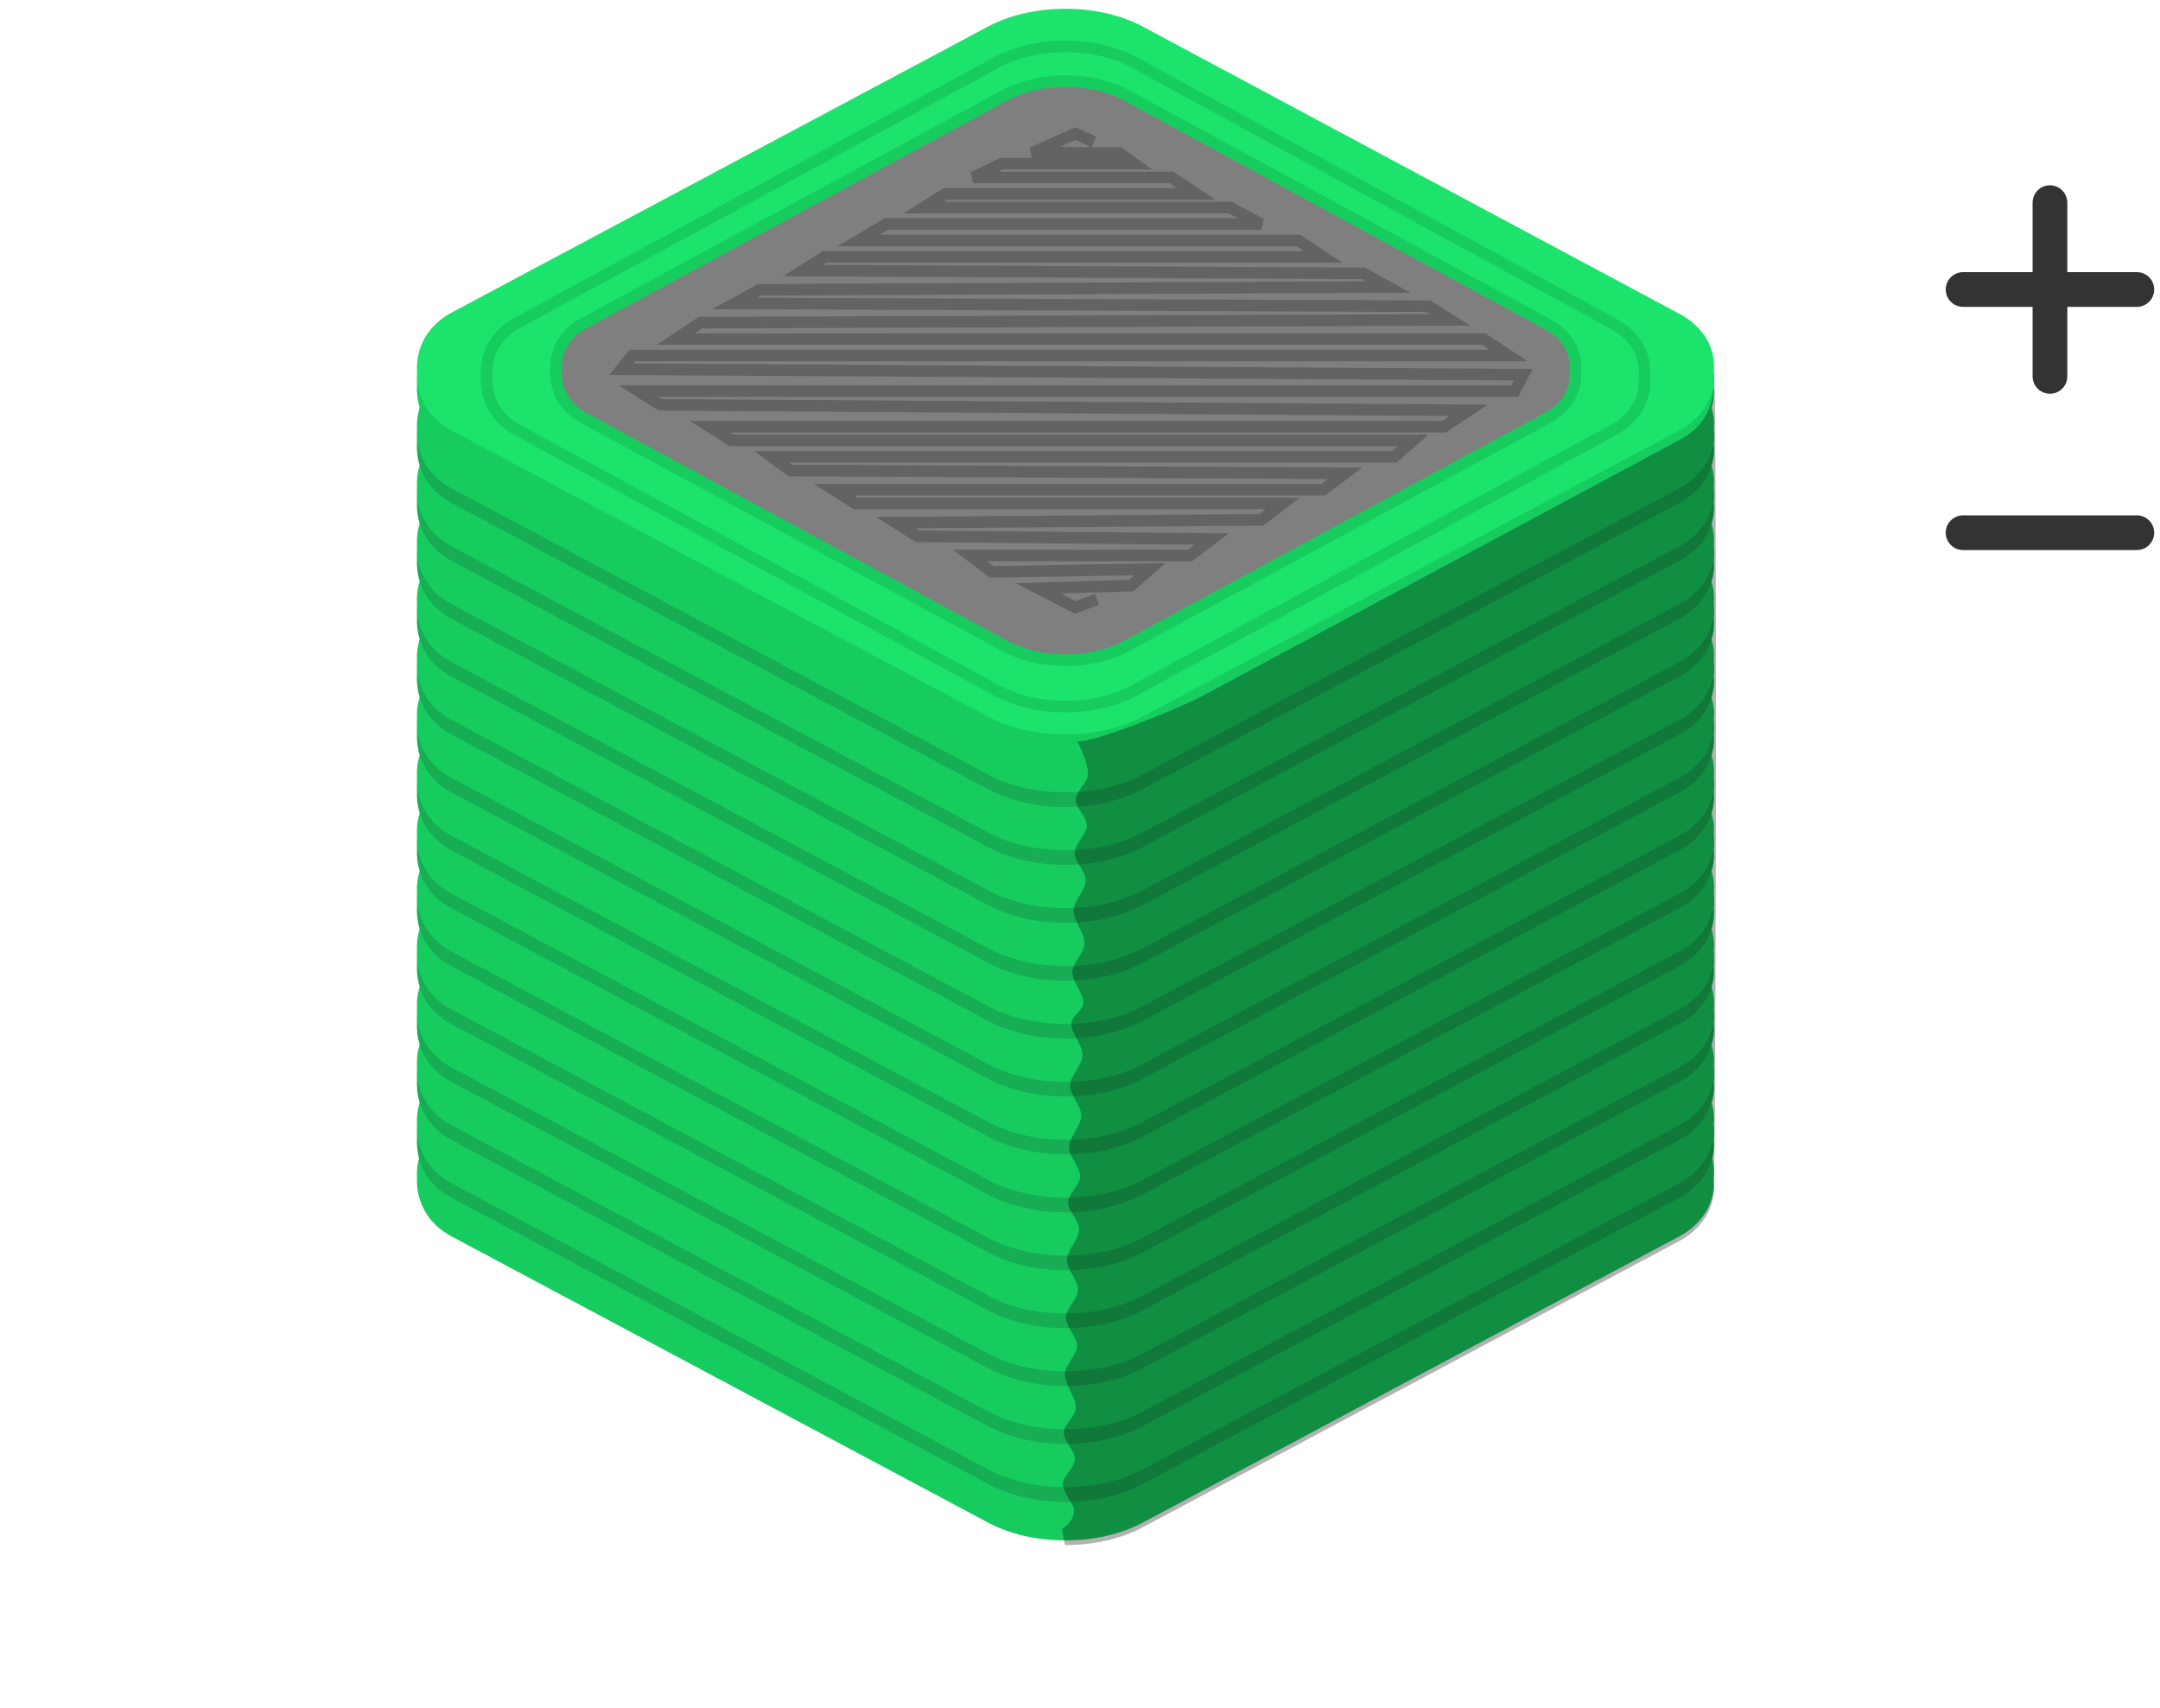 <svg 
 xmlns="http://www.w3.org/2000/svg"
 xmlns:xlink="http://www.w3.org/1999/xlink"
 width="186.5px" height="147.5px">
<path fill-rule="evenodd"  fill="none"
 d="M-0.001,132.000 L9.999,132.000 L9.999,147.000 L-0.001,147.000 L-0.001,132.000 Z"/>
<path fill-rule="evenodd"  fill="rgb(23, 204, 95)"
 d="M145.011,106.749 C147.149,105.600 148.163,103.607 147.969,101.724 C148.177,99.731 147.149,97.848 145.011,96.698 L98.923,72.029 C96.882,70.879 94.438,70.353 91.993,70.353 C89.549,70.353 87.091,70.879 85.050,72.029 L38.962,96.602 C36.823,97.751 35.907,99.744 36.004,101.627 C35.907,103.620 36.823,105.600 38.962,106.749 L85.050,131.336 C87.091,132.486 89.536,133.011 91.993,133.011 C94.438,133.011 96.882,132.486 98.923,131.336 L145.011,106.749 Z"/>
<path fill-rule="evenodd"  fill="rgb(23, 173, 83)"
 d="M145.011,103.420 C147.149,102.271 148.163,100.277 147.969,98.395 C148.177,96.402 147.149,94.519 145.011,93.369 L98.923,68.699 C96.882,67.550 94.438,67.024 91.993,67.024 C89.549,67.024 87.091,67.550 85.050,68.699 L38.962,93.272 C36.823,94.422 35.907,96.415 36.004,98.298 C35.907,100.291 36.823,102.271 38.962,103.420 L85.050,128.007 C87.091,129.156 89.536,129.682 91.993,129.682 C94.438,129.682 96.882,129.156 98.923,128.007 L145.011,103.420 Z"/>
<path fill-rule="evenodd"  fill="rgb(23, 204, 95)"
 d="M145.011,102.154 C147.149,101.005 148.163,99.012 147.969,97.129 C148.177,95.136 147.149,93.253 145.011,92.103 L98.923,67.433 C96.882,66.284 94.438,65.758 91.993,65.758 C89.549,65.758 87.091,66.284 85.050,67.433 L38.962,92.007 C36.823,93.156 35.907,95.149 36.004,97.032 C35.907,99.025 36.823,101.005 38.962,102.154 L85.050,126.741 C87.091,127.890 89.536,128.416 91.993,128.416 C94.438,128.416 96.882,127.890 98.923,126.741 L145.011,102.154 Z"/>
<path fill-rule="evenodd"  fill="rgb(23, 173, 83)"
 d="M145.011,98.420 C147.149,97.271 148.163,95.278 147.969,93.395 C148.177,91.401 147.149,89.518 145.011,88.369 L98.923,63.699 C96.882,62.550 94.438,62.024 91.993,62.024 C89.549,62.024 87.091,62.550 85.050,63.699 L38.962,88.272 C36.823,89.422 35.907,91.415 36.004,93.298 C35.907,95.291 36.823,97.271 38.962,98.420 L85.050,123.007 C87.091,124.156 89.536,124.682 91.993,124.682 C94.438,124.682 96.882,124.156 98.923,123.007 L145.011,98.420 Z"/>
<path fill-rule="evenodd"  fill="rgb(23, 204, 95)"
 d="M145.011,97.154 C147.149,96.006 148.163,94.012 147.969,92.129 C148.177,90.136 147.149,88.253 145.011,87.103 L98.923,62.434 C96.882,61.284 94.438,60.758 91.993,60.758 C89.549,60.758 87.091,61.284 85.050,62.434 L38.962,87.007 C36.823,88.156 35.907,90.149 36.004,92.032 C35.907,94.025 36.823,96.006 38.962,97.154 L85.050,121.741 C87.091,122.891 89.536,123.416 91.993,123.416 C94.438,123.416 96.882,122.891 98.923,121.741 L145.011,97.154 Z"/>
<path fill-rule="evenodd"  fill="rgb(23, 173, 83)"
 d="M145.011,93.420 C147.149,92.271 148.163,90.278 147.969,88.395 C148.177,86.401 147.149,84.518 145.011,83.369 L98.923,58.699 C96.882,57.550 94.438,57.024 91.993,57.024 C89.549,57.024 87.091,57.550 85.050,58.699 L38.962,83.273 C36.823,84.421 35.907,86.415 36.004,88.298 C35.907,90.291 36.823,92.271 38.962,93.420 L85.050,118.007 C87.091,119.156 89.536,119.682 91.993,119.682 C94.438,119.682 96.882,119.156 98.923,118.007 L145.011,93.420 Z"/>
<path fill-rule="evenodd"  fill="rgb(23, 204, 95)"
 d="M145.011,92.155 C147.149,91.006 148.163,89.012 147.969,87.129 C148.177,85.136 147.149,83.253 145.011,82.103 L98.923,57.433 C96.882,56.284 94.438,55.758 91.993,55.758 C89.549,55.758 87.091,56.284 85.050,57.433 L38.962,82.007 C36.823,83.155 35.907,85.149 36.004,87.032 C35.907,89.025 36.823,91.006 38.962,92.155 L85.050,116.741 C87.091,117.891 89.536,118.416 91.993,118.416 C94.438,118.416 96.882,117.891 98.923,116.741 L145.011,92.155 Z"/>
<path fill-rule="evenodd"  fill="rgb(23, 173, 83)"
 d="M145.011,88.421 C147.149,87.271 148.163,85.278 147.969,83.395 C148.177,81.402 147.149,79.518 145.011,78.369 L98.923,53.699 C96.882,52.550 94.438,52.024 91.993,52.024 C89.549,52.024 87.091,52.550 85.050,53.699 L38.962,78.273 C36.823,79.422 35.907,81.415 36.004,83.298 C35.907,85.291 36.823,87.271 38.962,88.421 L85.050,113.007 C87.091,114.156 89.536,114.682 91.993,114.682 C94.438,114.682 96.882,114.156 98.923,113.007 L145.011,88.421 Z"/>
<path fill-rule="evenodd"  fill="rgb(23, 204, 95)"
 d="M145.011,87.155 C147.149,86.005 148.163,84.012 147.969,82.129 C148.177,80.136 147.149,78.252 145.011,77.103 L98.923,52.433 C96.882,51.284 94.438,50.758 91.993,50.758 C89.549,50.758 87.091,51.284 85.050,52.433 L38.962,77.007 C36.823,78.156 35.907,80.149 36.004,82.032 C35.907,84.025 36.823,86.005 38.962,87.155 L85.050,111.741 C87.091,112.891 89.536,113.417 91.993,113.417 C94.438,113.417 96.882,112.891 98.923,111.741 L145.011,87.155 Z"/>
<path fill-rule="evenodd"  fill="rgb(23, 173, 83)"
 d="M145.011,83.420 C147.149,82.271 148.163,80.278 147.969,78.395 C148.177,76.402 147.149,74.518 145.011,73.369 L98.923,48.699 C96.882,47.550 94.438,47.024 91.993,47.024 C89.549,47.024 87.091,47.550 85.050,48.699 L38.962,73.273 C36.823,74.422 35.907,76.415 36.004,78.298 C35.907,80.291 36.823,82.271 38.962,83.420 L85.050,108.007 C87.091,109.156 89.536,109.682 91.993,109.682 C94.438,109.682 96.882,109.156 98.923,108.007 L145.011,83.420 Z"/>
<path fill-rule="evenodd"  fill="rgb(23, 204, 95)"
 d="M145.011,82.155 C147.149,81.005 148.163,79.012 147.969,77.129 C148.177,75.136 147.149,73.253 145.011,72.103 L98.923,47.434 C96.882,46.284 94.438,45.758 91.993,45.758 C89.549,45.758 87.091,46.284 85.050,47.434 L38.962,72.007 C36.823,73.156 35.907,75.149 36.004,77.032 C35.907,79.025 36.823,81.005 38.962,82.155 L85.050,106.741 C87.091,107.890 89.536,108.416 91.993,108.416 C94.438,108.416 96.882,107.890 98.923,106.741 L145.011,82.155 Z"/>
<path fill-rule="evenodd"  fill="rgb(23, 173, 83)"
 d="M145.011,78.420 C147.149,77.271 148.163,75.277 147.969,73.395 C148.177,71.402 147.149,69.518 145.011,68.369 L98.923,43.699 C96.882,42.550 94.438,42.024 91.993,42.024 C89.549,42.024 87.091,42.550 85.050,43.699 L38.962,68.273 C36.823,69.422 35.907,71.415 36.004,73.298 C35.907,75.291 36.823,77.271 38.962,78.420 L85.050,103.007 C87.091,104.156 89.536,104.682 91.993,104.682 C94.438,104.682 96.882,104.156 98.923,103.007 L145.011,78.420 Z"/>
<path fill-rule="evenodd"  fill="rgb(23, 204, 95)"
 d="M145.011,77.154 C147.149,76.005 148.163,74.011 147.969,72.129 C148.177,70.136 147.149,68.253 145.011,67.103 L98.923,42.433 C96.882,41.284 94.438,40.758 91.993,40.758 C89.549,40.758 87.091,41.284 85.050,42.433 L38.962,67.007 C36.823,68.156 35.907,70.149 36.004,72.032 C35.907,74.025 36.823,76.005 38.962,77.154 L85.050,101.741 C87.091,102.891 89.536,103.417 91.993,103.417 C94.438,103.417 96.882,102.891 98.923,101.741 L145.011,77.154 Z"/>
<path fill-rule="evenodd"  fill="rgb(23, 173, 83)"
 d="M145.011,73.420 C147.149,72.271 148.163,70.278 147.969,68.395 C148.177,66.402 147.149,64.518 145.011,63.369 L98.923,38.699 C96.882,37.550 94.438,37.024 91.993,37.024 C89.549,37.024 87.091,37.550 85.050,38.699 L38.962,63.272 C36.823,64.422 35.907,66.415 36.004,68.298 C35.907,70.291 36.823,72.271 38.962,73.420 L85.050,98.007 C87.091,99.156 89.536,99.682 91.993,99.682 C94.438,99.682 96.882,99.156 98.923,98.007 L145.011,73.420 Z"/>
<path fill-rule="evenodd"  fill="rgb(23, 204, 95)"
 d="M145.011,72.154 C147.149,71.006 148.163,69.012 147.969,67.129 C148.177,65.136 147.149,63.253 145.011,62.103 L98.923,37.433 C96.882,36.284 94.438,35.758 91.993,35.758 C89.549,35.758 87.091,36.284 85.050,37.433 L38.962,62.006 C36.823,63.156 35.907,65.149 36.004,67.032 C35.907,69.025 36.823,71.006 38.962,72.154 L85.050,96.741 C87.091,97.891 89.536,98.416 91.993,98.416 C94.438,98.416 96.882,97.891 98.923,96.741 L145.011,72.154 Z"/>
<path fill-rule="evenodd"  fill="rgb(23, 173, 83)"
 d="M145.011,68.420 C147.149,67.271 148.163,65.278 147.969,63.395 C148.177,61.401 147.149,59.519 145.011,58.369 L98.923,33.699 C96.882,32.550 94.438,32.024 91.993,32.024 C89.549,32.024 87.091,32.550 85.050,33.699 L38.962,58.273 C36.823,59.422 35.907,61.415 36.004,63.298 C35.907,65.291 36.823,67.271 38.962,68.420 L85.050,93.007 C87.091,94.157 89.536,94.682 91.993,94.682 C94.438,94.682 96.882,94.157 98.923,93.007 L145.011,68.420 Z"/>
<path fill-rule="evenodd"  fill="rgb(23, 204, 95)"
 d="M145.011,67.154 C147.149,66.006 148.163,64.012 147.969,62.129 C148.177,60.135 147.149,58.253 145.011,57.103 L98.923,32.434 C96.882,31.284 94.438,30.758 91.993,30.758 C89.549,30.758 87.091,31.284 85.050,32.434 L38.962,57.007 C36.823,58.156 35.907,60.149 36.004,62.032 C35.907,64.025 36.823,66.006 38.962,67.154 L85.050,91.741 C87.091,92.891 89.536,93.416 91.993,93.416 C94.438,93.416 96.882,92.891 98.923,91.741 L145.011,67.154 Z"/>
<path fill-rule="evenodd"  fill="rgb(23, 173, 83)"
 d="M145.011,63.420 C147.149,62.271 148.163,60.278 147.969,58.395 C148.177,56.402 147.149,54.518 145.011,53.369 L98.923,28.699 C96.882,27.550 94.438,27.024 91.993,27.024 C89.549,27.024 87.091,27.550 85.050,28.699 L38.962,53.273 C36.823,54.422 35.907,56.415 36.004,58.298 C35.907,60.291 36.823,62.271 38.962,63.420 L85.050,88.007 C87.091,89.156 89.536,89.682 91.993,89.682 C94.438,89.682 96.882,89.156 98.923,88.007 L145.011,63.420 Z"/>
<path fill-rule="evenodd"  fill="rgb(23, 204, 95)"
 d="M145.011,62.155 C147.149,61.005 148.163,59.012 147.969,57.129 C148.177,55.136 147.149,53.253 145.011,52.103 L98.923,27.433 C96.882,26.284 94.438,25.758 91.993,25.758 C89.549,25.758 87.091,26.284 85.050,27.433 L38.962,52.007 C36.823,53.156 35.907,55.149 36.004,57.032 C35.907,59.025 36.823,61.005 38.962,62.155 L85.050,86.741 C87.091,87.891 89.536,88.416 91.993,88.416 C94.438,88.416 96.882,87.891 98.923,86.741 L145.011,62.155 Z"/>
<path fill-rule="evenodd"  fill="rgb(23, 173, 83)"
 d="M145.011,58.420 C147.149,57.271 148.163,55.278 147.969,53.395 C148.177,51.402 147.149,49.518 145.011,48.369 L98.923,23.699 C96.882,22.550 94.438,22.024 91.993,22.024 C89.549,22.024 87.091,22.550 85.050,23.699 L38.962,48.273 C36.823,49.421 35.907,51.415 36.004,53.298 C35.907,55.291 36.823,57.271 38.962,58.420 L85.050,83.007 C87.091,84.156 89.536,84.682 91.993,84.682 C94.438,84.682 96.882,84.156 98.923,83.007 L145.011,58.420 Z"/>
<path fill-rule="evenodd"  fill="rgb(23, 204, 95)"
 d="M145.011,57.154 C147.149,56.005 148.163,54.012 147.969,52.129 C148.177,50.136 147.149,48.252 145.011,47.103 L98.923,22.433 C96.882,21.284 94.438,20.758 91.993,20.758 C89.549,20.758 87.091,21.284 85.050,22.433 L38.962,47.007 C36.823,48.156 35.907,50.149 36.004,52.032 C35.907,54.026 36.823,56.005 38.962,57.154 L85.050,81.741 C87.091,82.891 89.536,83.417 91.993,83.417 C94.438,83.417 96.882,82.891 98.923,81.741 L145.011,57.154 Z"/>
<path fill-rule="evenodd"  fill="rgb(23, 173, 83)"
 d="M145.011,53.420 C147.149,52.271 148.163,50.278 147.969,48.395 C148.177,46.402 147.149,44.518 145.011,43.369 L98.923,18.699 C96.882,17.550 94.438,17.024 91.993,17.024 C89.549,17.024 87.091,17.550 85.050,18.699 L38.962,43.273 C36.823,44.422 35.907,46.415 36.004,48.298 C35.907,50.291 36.823,52.271 38.962,53.420 L85.050,78.007 C87.091,79.156 89.536,79.682 91.993,79.682 C94.438,79.682 96.882,79.156 98.923,78.007 L145.011,53.420 Z"/>
<path fill-rule="evenodd"  fill="rgb(23, 204, 95)"
 d="M145.011,52.155 C147.149,51.005 148.163,49.012 147.969,47.129 C148.177,45.136 147.149,43.253 145.011,42.103 L98.923,17.433 C96.882,16.284 94.438,15.758 91.993,15.758 C89.549,15.758 87.091,16.284 85.050,17.433 L38.962,42.007 C36.823,43.156 35.907,45.149 36.004,47.032 C35.907,49.025 36.823,51.005 38.962,52.155 L85.050,76.741 C87.091,77.890 89.536,78.417 91.993,78.417 C94.438,78.417 96.882,77.890 98.923,76.741 L145.011,52.155 Z"/>
<path fill-rule="evenodd"  fill="rgb(23, 173, 83)"
 d="M145.011,48.420 C147.149,47.271 148.163,45.278 147.969,43.395 C148.177,41.402 147.149,39.518 145.011,38.369 L98.923,13.699 C96.882,12.550 94.438,12.024 91.993,12.024 C89.549,12.024 87.091,12.550 85.050,13.699 L38.962,38.273 C36.823,39.422 35.907,41.415 36.004,43.298 C35.907,45.291 36.823,47.271 38.962,48.420 L85.050,73.007 C87.091,74.156 89.536,74.682 91.993,74.682 C94.438,74.682 96.882,74.156 98.923,73.007 L145.011,48.420 Z"/>
<path fill-rule="evenodd"  fill="rgb(23, 204, 95)"
 d="M145.011,47.154 C147.149,46.005 148.163,44.012 147.969,42.129 C148.177,40.136 147.149,38.253 145.011,37.103 L98.923,12.433 C96.882,11.284 94.438,10.758 91.993,10.758 C89.549,10.758 87.091,11.284 85.050,12.433 L38.962,37.007 C36.823,38.156 35.907,40.149 36.004,42.032 C35.907,44.025 36.823,46.005 38.962,47.154 L85.050,71.741 C87.091,72.891 89.536,73.417 91.993,73.417 C94.438,73.417 96.882,72.891 98.923,71.741 L145.011,47.154 Z"/>
<path fill-rule="evenodd"  fill="rgb(23, 173, 83)"
 d="M145.011,43.420 C147.149,42.271 148.163,40.278 147.969,38.395 C148.177,36.402 147.149,34.518 145.011,33.369 L98.923,8.699 C96.882,7.550 94.438,7.024 91.993,7.024 C89.549,7.024 87.091,7.550 85.050,8.699 L38.962,33.272 C36.823,34.422 35.907,36.415 36.004,38.297 C35.907,40.291 36.823,42.271 38.962,43.420 L85.050,68.007 C87.091,69.156 89.536,69.682 91.993,69.682 C94.438,69.682 96.882,69.156 98.923,68.007 L145.011,43.420 Z"/>
<path fill-rule="evenodd"  fill="rgb(23, 204, 95)"
 d="M145.011,42.154 C147.149,41.006 148.163,39.012 147.969,37.129 C148.177,35.136 147.149,33.253 145.011,32.103 L98.923,7.433 C96.882,6.284 94.438,5.758 91.993,5.758 C89.549,5.758 87.091,6.284 85.050,7.433 L38.962,32.007 C36.823,33.156 35.907,35.149 36.004,37.032 C35.907,39.025 36.823,41.006 38.962,42.154 L85.050,66.741 C87.091,67.891 89.536,68.416 91.993,68.416 C94.438,68.416 96.882,67.891 98.923,66.741 L145.011,42.154 Z"/>
<path fill-rule="evenodd"  fill="rgb(23, 204, 95)"
 d="M145.011,38.420 C147.149,37.271 148.163,35.278 147.969,33.395 C148.177,31.402 147.149,29.518 145.011,28.369 L98.923,3.699 C96.882,2.550 94.438,2.024 91.993,2.024 C89.549,2.024 87.091,2.550 85.050,3.699 L38.962,28.273 C36.823,29.422 35.907,31.415 36.004,33.298 C35.907,35.291 36.823,37.271 38.962,38.420 L85.050,63.007 C87.091,64.156 89.536,64.682 91.993,64.682 C94.438,64.682 96.882,64.156 98.923,63.007 L145.011,38.420 Z"/>
<path fill-rule="evenodd"  fill="rgb(28, 227, 107)"
 d="M145.011,37.155 C147.149,36.005 148.163,34.012 147.969,32.129 C148.177,30.136 147.149,28.252 145.011,27.103 L98.923,2.433 C96.882,1.284 94.438,0.758 91.993,0.758 C89.549,0.758 87.091,1.284 85.050,2.433 L38.962,27.007 C36.823,28.156 35.907,30.149 36.004,32.032 C35.907,34.025 36.823,36.005 38.962,37.155 L85.050,61.741 C87.091,62.890 89.536,63.416 91.993,63.416 C94.438,63.416 96.882,62.890 98.923,61.741 L145.011,37.155 Z"/>
<path fill-rule="evenodd"  stroke="rgb(23, 204, 95)" stroke-width="1px" stroke-linecap="butt" stroke-linejoin="miter" fill="none"
 d="M139.336,37.118 C141.245,36.072 142.150,34.259 141.977,32.546 C142.162,30.733 141.245,29.019 139.336,27.974 L98.183,5.531 C96.361,4.486 94.179,4.007 91.996,4.007 C89.814,4.007 87.619,4.486 85.796,5.531 L44.644,27.886 C42.735,28.932 41.916,30.745 42.003,32.458 C41.916,34.271 42.735,36.072 44.644,37.118 L85.796,59.485 C87.619,60.530 89.801,61.009 91.996,61.009 C94.179,61.009 96.361,60.530 98.183,59.485 L139.336,37.118 Z"/>
<path fill-rule="evenodd"  stroke="rgb(23, 204, 95)" stroke-width="1px" stroke-linecap="butt" stroke-linejoin="miter" fill="rgb(127, 127, 127)"
 d="M133.686,36.051 C135.367,35.133 136.164,33.543 136.011,32.040 C136.174,30.450 135.367,28.947 133.686,28.030 L97.459,8.343 C95.855,7.426 93.933,7.006 92.012,7.006 C90.091,7.006 88.159,7.426 86.555,8.343 L50.328,27.953 C48.647,28.870 47.926,30.460 48.002,31.963 C47.926,33.553 48.647,35.133 50.328,36.051 L86.555,55.671 C88.159,56.588 90.080,57.008 92.012,57.008 C93.933,57.008 95.855,56.588 97.459,55.671 L133.686,36.051 Z"/>
<path fill-rule="evenodd"  stroke="rgb(99, 99, 99)" stroke-width="1px" stroke-linecap="butt" stroke-linejoin="miter" fill="none"
 d="M94.457,12.250 L92.852,11.540 L89.108,13.196 L96.597,13.196 L97.934,14.142 L86.433,14.142 L84.026,15.325 L101.144,15.325 L103.284,16.743 L81.618,16.743 L79.746,17.926 L106.226,17.926 L108.901,19.345 L76.536,19.345 L74.129,20.764 L112.111,20.764 L114.251,22.183 L71.186,22.183 L69.314,23.366 L117.728,23.603 L119.868,24.785 L65.570,25.022 L63.430,26.204 L123.345,26.441 L125.218,27.623 L60.487,27.860 L58.347,29.279 L128.100,29.279 L130.240,30.698 L54.603,30.698 L53.635,31.881 L131.520,32.354 L130.775,33.773 L55.138,33.773 L57.010,34.955 L126.822,35.429 L124.683,36.848 L61.290,36.848 L63.162,38.030 L122.008,38.030 L120.403,39.449 L66.639,39.449 L68.244,40.632 L116.123,40.869 L114.251,42.288 L71.989,42.288 L73.861,43.470 L110.773,43.470 L108.901,44.889 L77.339,45.126 L79.211,46.309 L104.622,46.545 L102.749,47.964 L83.758,47.964 L85.630,49.383 L99.272,49.147 L97.667,50.566 L89.643,50.802 L92.852,52.458 L94.725,51.748 "/>
<path fill-rule="evenodd"  opacity="0.302" fill="rgb(0, 0, 0)"
 d="M91.993,133.416 C94.438,133.416 96.882,132.891 98.923,131.741 L145.011,107.155 C147.149,106.005 148.163,104.012 147.969,102.129 C148.177,100.136 148.252,30.145 147.969,32.129 C148.163,35.088 147.137,36.850 144.999,37.999 L103.999,59.999 C101.958,61.148 94.022,64.288 92.999,63.999 C92.990,63.996 93.969,65.686 93.939,66.928 C93.924,67.533 92.907,68.268 92.889,69.119 C92.874,69.781 93.859,70.513 93.842,71.307 C93.827,72.040 92.811,72.825 92.794,73.658 C92.778,74.421 93.762,75.223 93.745,76.060 C93.729,76.874 92.712,77.722 92.696,78.597 C92.677,79.537 93.658,80.509 93.639,81.509 C93.623,82.301 92.607,83.111 92.591,83.935 C92.575,84.813 93.558,85.708 93.540,86.615 C93.530,87.188 92.518,87.767 92.507,88.351 C92.490,89.270 93.473,90.201 93.455,91.140 C93.439,91.990 92.422,92.846 92.406,93.707 C92.390,94.588 93.373,95.474 93.356,96.362 C93.340,97.256 92.323,98.151 92.306,99.046 C92.290,99.895 93.275,100.744 93.259,101.590 C93.245,102.336 92.231,103.080 92.218,103.821 C92.203,104.600 93.189,105.375 93.175,106.145 C93.158,107.032 92.142,107.912 92.126,108.782 C92.110,109.662 93.094,110.532 93.078,111.389 C93.063,112.185 92.049,112.969 92.035,113.740 C92.019,114.589 93.004,115.422 92.990,116.236 C92.975,117.049 91.960,117.844 91.946,118.615 C91.927,119.633 92.909,120.610 92.893,121.542 C92.879,122.280 91.867,122.990 91.854,123.667 C91.839,124.491 92.825,125.267 92.812,125.990 C92.798,126.744 91.786,127.439 91.775,128.068 C91.757,129.014 92.743,129.812 92.732,130.439 C92.713,131.467 91.703,132.033 91.703,132.033 C91.703,132.033 91.886,133.416 91.993,133.416 Z"/>
<path fill-rule="evenodd"  fill="rgb(51, 51, 51)"
 d="M185.558,26.061 C185.276,26.342 184.894,26.500 184.495,26.499 L178.499,26.499 L178.499,32.495 C178.499,33.325 177.833,33.999 176.999,33.999 C176.170,33.999 175.499,33.326 175.499,32.495 L175.499,26.499 L169.503,26.499 C168.673,26.499 167.999,25.833 167.999,24.999 C167.999,24.601 168.158,24.219 168.440,23.938 C168.722,23.656 169.105,23.499 169.503,23.499 L175.499,23.499 L175.499,17.503 C175.499,16.673 176.165,15.999 176.999,15.999 C177.398,16.000 177.779,16.158 178.061,16.440 C178.342,16.722 178.499,17.104 178.499,17.503 L178.499,23.499 L184.495,23.499 C185.325,23.499 185.999,24.165 185.999,24.999 C185.998,25.398 185.840,25.780 185.558,26.061 ZM168.440,44.938 C168.722,44.656 169.105,44.498 169.503,44.499 L175.499,44.499 L178.499,44.499 L184.495,44.499 C185.325,44.499 185.999,45.165 185.999,45.999 C185.998,46.397 185.840,46.779 185.558,47.061 C185.276,47.342 184.894,47.500 184.495,47.499 L178.499,47.499 L175.499,47.499 L169.503,47.499 C168.673,47.499 167.999,46.833 167.999,45.999 C167.999,45.601 168.158,45.219 168.440,44.938 Z"/>
</svg>
